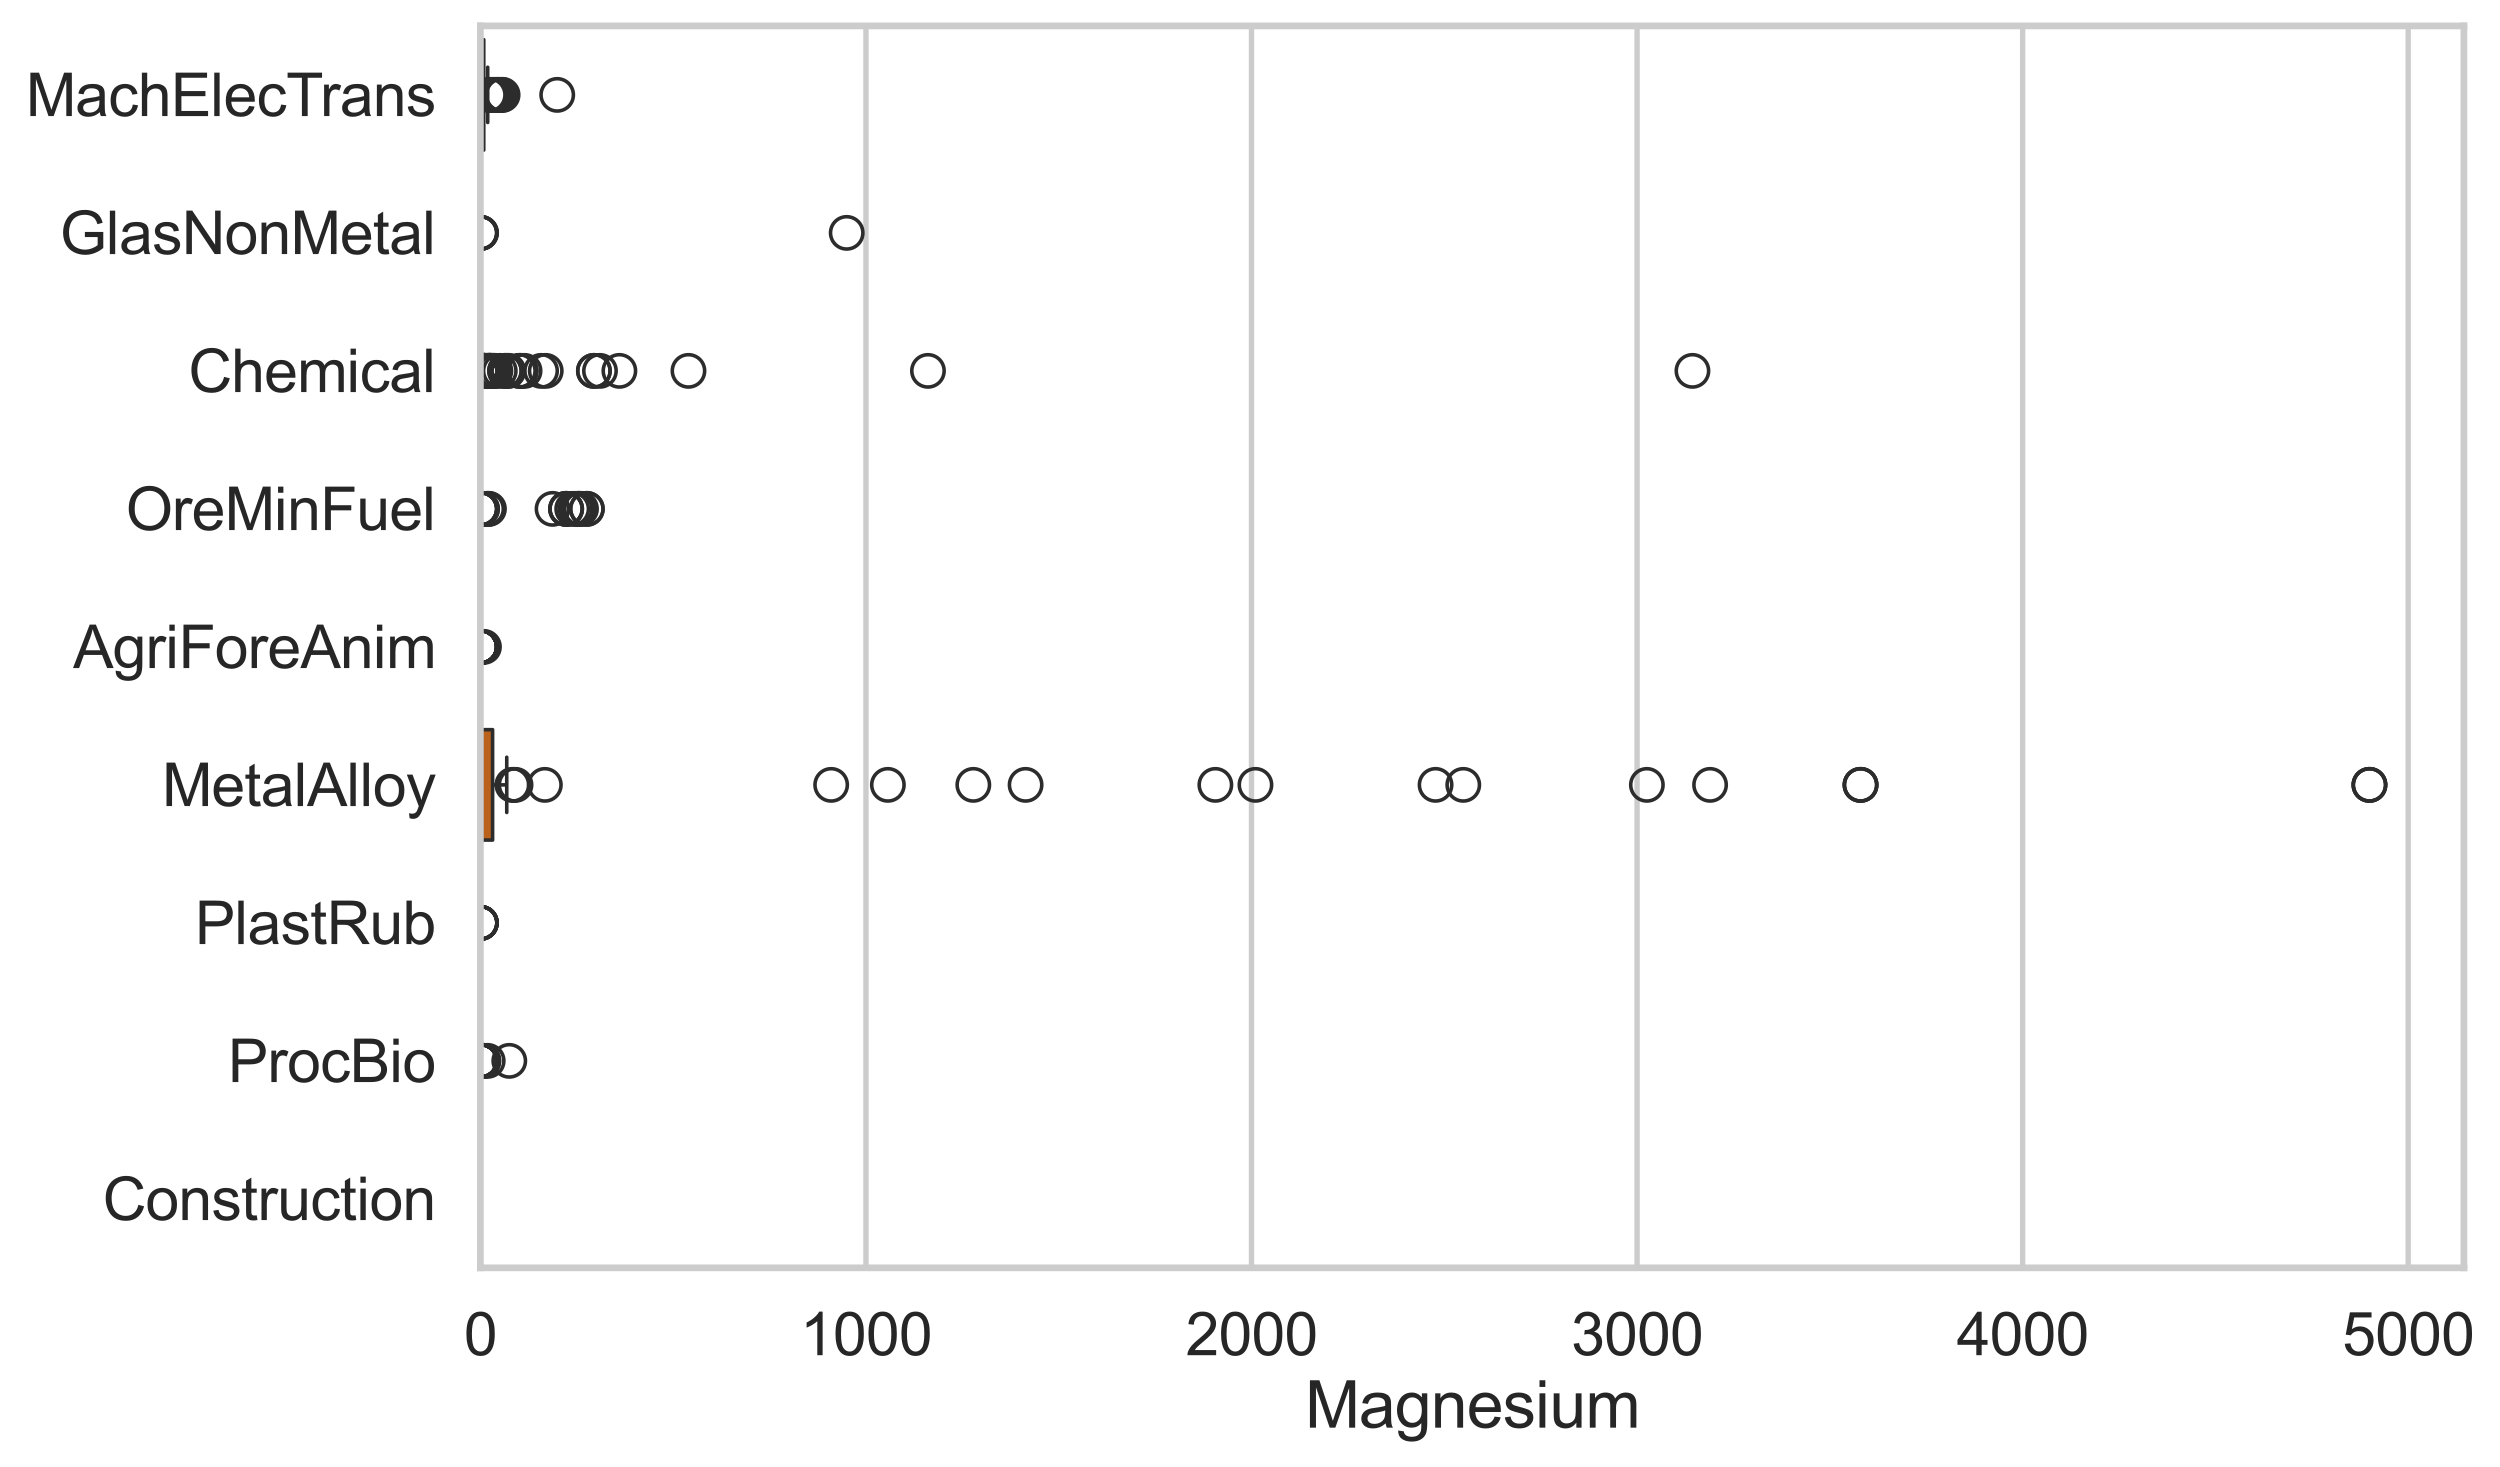 <?xml version="1.0" encoding="utf-8" standalone="no"?>
<!DOCTYPE svg PUBLIC "-//W3C//DTD SVG 1.1//EN"
  "http://www.w3.org/Graphics/SVG/1.1/DTD/svg11.dtd">
<svg xmlns:xlink="http://www.w3.org/1999/xlink" width="695.78pt" height="408.322pt" viewBox="0 0 695.78 408.322" xmlns="http://www.w3.org/2000/svg" version="1.1">
 <defs>
  <style type="text/css">*{stroke-linejoin: round; stroke-linecap: butt}</style>
 </defs>
 <g id="figure_1">
  <g id="patch_1">
   <path d="M 0 408.322 
L 695.78 408.322 
L 695.78 0 
L 0 0 
z
" style="fill: #ffffff"/>
  </g>
  <g id="axes_1">
   <g id="patch_2">
    <path d="M 133.697 352.86 
L 685.74 352.86 
L 685.74 7.2 
L 133.697 7.2 
z
" style="fill: #ffffff"/>
   </g>
   <g id="matplotlib.axis_1">
    <g id="xtick_1">
     <g id="line2d_1">
      <path d="M 133.697 352.86 
L 133.697 7.2 
" clip-path="url(#p0db31a300a)" style="fill: none; stroke: #cccccc; stroke-width: 1.5; stroke-linecap: round"/>
     </g>
     <g id="text_1">
      <!-- 0 -->
      <g style="fill: #262626" transform="translate(129.109 377.17) scale(0.165 -0.165)">
       <defs>
        <path id="ArialMT-30" d="M 266 2259 
Q 266 3072 433 3567 
Q 600 4063 929 4331 
Q 1259 4600 1759 4600 
Q 2128 4600 2406 4451 
Q 2684 4303 2865 4023 
Q 3047 3744 3150 3342 
Q 3253 2941 3253 2259 
Q 3253 1453 3087 958 
Q 2922 463 2592 192 
Q 2263 -78 1759 -78 
Q 1097 -78 719 397 
Q 266 969 266 2259 
z
M 844 2259 
Q 844 1131 1108 757 
Q 1372 384 1759 384 
Q 2147 384 2411 759 
Q 2675 1134 2675 2259 
Q 2675 3391 2411 3762 
Q 2147 4134 1753 4134 
Q 1366 4134 1134 3806 
Q 844 3388 844 2259 
z
" transform="scale(0.016)"/>
       </defs>
       <use xlink:href="#ArialMT-30"/>
      </g>
     </g>
    </g>
    <g id="xtick_2">
     <g id="line2d_2">
      <path d="M 241.003 352.86 
L 241.003 7.2 
" clip-path="url(#p0db31a300a)" style="fill: none; stroke: #cccccc; stroke-width: 1.5; stroke-linecap: round"/>
     </g>
     <g id="text_2">
      <!-- 1000 -->
      <g style="fill: #262626" transform="translate(222.652 377.17) scale(0.165 -0.165)">
       <defs>
        <path id="ArialMT-31" d="M 2384 0 
L 1822 0 
L 1822 3584 
Q 1619 3391 1289 3197 
Q 959 3003 697 2906 
L 697 3450 
Q 1169 3672 1522 3987 
Q 1875 4303 2022 4600 
L 2384 4600 
L 2384 0 
z
" transform="scale(0.016)"/>
       </defs>
       <use xlink:href="#ArialMT-31"/>
       <use xlink:href="#ArialMT-30" transform="translate(55.615 0)"/>
       <use xlink:href="#ArialMT-30" transform="translate(111.23 0)"/>
       <use xlink:href="#ArialMT-30" transform="translate(166.846 0)"/>
      </g>
     </g>
    </g>
    <g id="xtick_3">
     <g id="line2d_3">
      <path d="M 348.31 352.86 
L 348.31 7.2 
" clip-path="url(#p0db31a300a)" style="fill: none; stroke: #cccccc; stroke-width: 1.5; stroke-linecap: round"/>
     </g>
     <g id="text_3">
      <!-- 2000 -->
      <g style="fill: #262626" transform="translate(329.959 377.17) scale(0.165 -0.165)">
       <defs>
        <path id="ArialMT-32" d="M 3222 541 
L 3222 0 
L 194 0 
Q 188 203 259 391 
Q 375 700 629 1000 
Q 884 1300 1366 1694 
Q 2113 2306 2375 2664 
Q 2638 3022 2638 3341 
Q 2638 3675 2398 3904 
Q 2159 4134 1775 4134 
Q 1369 4134 1125 3890 
Q 881 3647 878 3216 
L 300 3275 
Q 359 3922 746 4261 
Q 1134 4600 1788 4600 
Q 2447 4600 2831 4234 
Q 3216 3869 3216 3328 
Q 3216 3053 3103 2787 
Q 2991 2522 2730 2228 
Q 2469 1934 1863 1422 
Q 1356 997 1212 845 
Q 1069 694 975 541 
L 3222 541 
z
" transform="scale(0.016)"/>
       </defs>
       <use xlink:href="#ArialMT-32"/>
       <use xlink:href="#ArialMT-30" transform="translate(55.615 0)"/>
       <use xlink:href="#ArialMT-30" transform="translate(111.23 0)"/>
       <use xlink:href="#ArialMT-30" transform="translate(166.846 0)"/>
      </g>
     </g>
    </g>
    <g id="xtick_4">
     <g id="line2d_4">
      <path d="M 455.616 352.86 
L 455.616 7.2 
" clip-path="url(#p0db31a300a)" style="fill: none; stroke: #cccccc; stroke-width: 1.5; stroke-linecap: round"/>
     </g>
     <g id="text_4">
      <!-- 3000 -->
      <g style="fill: #262626" transform="translate(437.265 377.17) scale(0.165 -0.165)">
       <defs>
        <path id="ArialMT-33" d="M 269 1209 
L 831 1284 
Q 928 806 1161 595 
Q 1394 384 1728 384 
Q 2125 384 2398 659 
Q 2672 934 2672 1341 
Q 2672 1728 2419 1979 
Q 2166 2231 1775 2231 
Q 1616 2231 1378 2169 
L 1441 2663 
Q 1497 2656 1531 2656 
Q 1891 2656 2178 2843 
Q 2466 3031 2466 3422 
Q 2466 3731 2256 3934 
Q 2047 4138 1716 4138 
Q 1388 4138 1169 3931 
Q 950 3725 888 3313 
L 325 3413 
Q 428 3978 793 4289 
Q 1159 4600 1703 4600 
Q 2078 4600 2393 4439 
Q 2709 4278 2876 4000 
Q 3044 3722 3044 3409 
Q 3044 3113 2884 2869 
Q 2725 2625 2413 2481 
Q 2819 2388 3044 2092 
Q 3269 1797 3269 1353 
Q 3269 753 2831 336 
Q 2394 -81 1725 -81 
Q 1122 -81 723 278 
Q 325 638 269 1209 
z
" transform="scale(0.016)"/>
       </defs>
       <use xlink:href="#ArialMT-33"/>
       <use xlink:href="#ArialMT-30" transform="translate(55.615 0)"/>
       <use xlink:href="#ArialMT-30" transform="translate(111.23 0)"/>
       <use xlink:href="#ArialMT-30" transform="translate(166.846 0)"/>
      </g>
     </g>
    </g>
    <g id="xtick_5">
     <g id="line2d_5">
      <path d="M 562.923 352.86 
L 562.923 7.2 
" clip-path="url(#p0db31a300a)" style="fill: none; stroke: #cccccc; stroke-width: 1.5; stroke-linecap: round"/>
     </g>
     <g id="text_5">
      <!-- 4000 -->
      <g style="fill: #262626" transform="translate(544.572 377.17) scale(0.165 -0.165)">
       <defs>
        <path id="ArialMT-34" d="M 2069 0 
L 2069 1097 
L 81 1097 
L 81 1613 
L 2172 4581 
L 2631 4581 
L 2631 1613 
L 3250 1613 
L 3250 1097 
L 2631 1097 
L 2631 0 
L 2069 0 
z
M 2069 1613 
L 2069 3678 
L 634 1613 
L 2069 1613 
z
" transform="scale(0.016)"/>
       </defs>
       <use xlink:href="#ArialMT-34"/>
       <use xlink:href="#ArialMT-30" transform="translate(55.615 0)"/>
       <use xlink:href="#ArialMT-30" transform="translate(111.23 0)"/>
       <use xlink:href="#ArialMT-30" transform="translate(166.846 0)"/>
      </g>
     </g>
    </g>
    <g id="xtick_6">
     <g id="line2d_6">
      <path d="M 670.229 352.86 
L 670.229 7.2 
" clip-path="url(#p0db31a300a)" style="fill: none; stroke: #cccccc; stroke-width: 1.5; stroke-linecap: round"/>
     </g>
     <g id="text_6">
      <!-- 5000 -->
      <g style="fill: #262626" transform="translate(651.878 377.17) scale(0.165 -0.165)">
       <defs>
        <path id="ArialMT-35" d="M 266 1200 
L 856 1250 
Q 922 819 1161 601 
Q 1400 384 1738 384 
Q 2144 384 2425 690 
Q 2706 997 2706 1503 
Q 2706 1984 2436 2262 
Q 2166 2541 1728 2541 
Q 1456 2541 1237 2417 
Q 1019 2294 894 2097 
L 366 2166 
L 809 4519 
L 3088 4519 
L 3088 3981 
L 1259 3981 
L 1013 2750 
Q 1425 3038 1878 3038 
Q 2478 3038 2890 2622 
Q 3303 2206 3303 1553 
Q 3303 931 2941 478 
Q 2500 -78 1738 -78 
Q 1113 -78 717 272 
Q 322 622 266 1200 
z
" transform="scale(0.016)"/>
       </defs>
       <use xlink:href="#ArialMT-35"/>
       <use xlink:href="#ArialMT-30" transform="translate(55.615 0)"/>
       <use xlink:href="#ArialMT-30" transform="translate(111.23 0)"/>
       <use xlink:href="#ArialMT-30" transform="translate(166.846 0)"/>
      </g>
     </g>
    </g>
    <g id="text_7">
     <!-- Magnesium -->
     <g style="fill: #262626" transform="translate(363.201 397.334) scale(0.18 -0.18)">
      <defs>
       <path id="ArialMT-4d" d="M 475 0 
L 475 4581 
L 1388 4581 
L 2472 1338 
Q 2622 884 2691 659 
Q 2769 909 2934 1394 
L 4031 4581 
L 4847 4581 
L 4847 0 
L 4263 0 
L 4263 3834 
L 2931 0 
L 2384 0 
L 1059 3900 
L 1059 0 
L 475 0 
z
" transform="scale(0.016)"/>
       <path id="ArialMT-61" d="M 2588 409 
Q 2275 144 1986 34 
Q 1697 -75 1366 -75 
Q 819 -75 525 192 
Q 231 459 231 875 
Q 231 1119 342 1320 
Q 453 1522 633 1644 
Q 813 1766 1038 1828 
Q 1203 1872 1538 1913 
Q 2219 1994 2541 2106 
Q 2544 2222 2544 2253 
Q 2544 2597 2384 2738 
Q 2169 2928 1744 2928 
Q 1347 2928 1158 2789 
Q 969 2650 878 2297 
L 328 2372 
Q 403 2725 575 2942 
Q 747 3159 1072 3276 
Q 1397 3394 1825 3394 
Q 2250 3394 2515 3294 
Q 2781 3194 2906 3042 
Q 3031 2891 3081 2659 
Q 3109 2516 3109 2141 
L 3109 1391 
Q 3109 606 3145 398 
Q 3181 191 3288 0 
L 2700 0 
Q 2613 175 2588 409 
z
M 2541 1666 
Q 2234 1541 1622 1453 
Q 1275 1403 1131 1340 
Q 988 1278 909 1158 
Q 831 1038 831 891 
Q 831 666 1001 516 
Q 1172 366 1500 366 
Q 1825 366 2078 508 
Q 2331 650 2450 897 
Q 2541 1088 2541 1459 
L 2541 1666 
z
" transform="scale(0.016)"/>
       <path id="ArialMT-67" d="M 319 -275 
L 866 -356 
Q 900 -609 1056 -725 
Q 1266 -881 1628 -881 
Q 2019 -881 2231 -725 
Q 2444 -569 2519 -288 
Q 2563 -116 2559 434 
Q 2191 0 1641 0 
Q 956 0 581 494 
Q 206 988 206 1678 
Q 206 2153 378 2554 
Q 550 2956 876 3175 
Q 1203 3394 1644 3394 
Q 2231 3394 2613 2919 
L 2613 3319 
L 3131 3319 
L 3131 450 
Q 3131 -325 2973 -648 
Q 2816 -972 2473 -1159 
Q 2131 -1347 1631 -1347 
Q 1038 -1347 672 -1080 
Q 306 -813 319 -275 
z
M 784 1719 
Q 784 1066 1043 766 
Q 1303 466 1694 466 
Q 2081 466 2343 764 
Q 2606 1063 2606 1700 
Q 2606 2309 2336 2618 
Q 2066 2928 1684 2928 
Q 1309 2928 1046 2623 
Q 784 2319 784 1719 
z
" transform="scale(0.016)"/>
       <path id="ArialMT-6e" d="M 422 0 
L 422 3319 
L 928 3319 
L 928 2847 
Q 1294 3394 1984 3394 
Q 2284 3394 2536 3286 
Q 2788 3178 2913 3003 
Q 3038 2828 3088 2588 
Q 3119 2431 3119 2041 
L 3119 0 
L 2556 0 
L 2556 2019 
Q 2556 2363 2490 2533 
Q 2425 2703 2258 2804 
Q 2091 2906 1866 2906 
Q 1506 2906 1245 2678 
Q 984 2450 984 1813 
L 984 0 
L 422 0 
z
" transform="scale(0.016)"/>
       <path id="ArialMT-65" d="M 2694 1069 
L 3275 997 
Q 3138 488 2766 206 
Q 2394 -75 1816 -75 
Q 1088 -75 661 373 
Q 234 822 234 1631 
Q 234 2469 665 2931 
Q 1097 3394 1784 3394 
Q 2450 3394 2872 2941 
Q 3294 2488 3294 1666 
Q 3294 1616 3291 1516 
L 816 1516 
Q 847 969 1125 678 
Q 1403 388 1819 388 
Q 2128 388 2347 550 
Q 2566 713 2694 1069 
z
M 847 1978 
L 2700 1978 
Q 2663 2397 2488 2606 
Q 2219 2931 1791 2931 
Q 1403 2931 1139 2672 
Q 875 2413 847 1978 
z
" transform="scale(0.016)"/>
       <path id="ArialMT-73" d="M 197 991 
L 753 1078 
Q 800 744 1014 566 
Q 1228 388 1613 388 
Q 2000 388 2187 545 
Q 2375 703 2375 916 
Q 2375 1106 2209 1216 
Q 2094 1291 1634 1406 
Q 1016 1563 777 1677 
Q 538 1791 414 1992 
Q 291 2194 291 2438 
Q 291 2659 392 2848 
Q 494 3038 669 3163 
Q 800 3259 1026 3326 
Q 1253 3394 1513 3394 
Q 1903 3394 2198 3281 
Q 2494 3169 2634 2976 
Q 2775 2784 2828 2463 
L 2278 2388 
Q 2241 2644 2061 2787 
Q 1881 2931 1553 2931 
Q 1166 2931 1000 2803 
Q 834 2675 834 2503 
Q 834 2394 903 2306 
Q 972 2216 1119 2156 
Q 1203 2125 1616 2013 
Q 2213 1853 2448 1751 
Q 2684 1650 2818 1456 
Q 2953 1263 2953 975 
Q 2953 694 2789 445 
Q 2625 197 2315 61 
Q 2006 -75 1616 -75 
Q 969 -75 630 194 
Q 291 463 197 991 
z
" transform="scale(0.016)"/>
       <path id="ArialMT-69" d="M 425 3934 
L 425 4581 
L 988 4581 
L 988 3934 
L 425 3934 
z
M 425 0 
L 425 3319 
L 988 3319 
L 988 0 
L 425 0 
z
" transform="scale(0.016)"/>
       <path id="ArialMT-75" d="M 2597 0 
L 2597 488 
Q 2209 -75 1544 -75 
Q 1250 -75 995 37 
Q 741 150 617 320 
Q 494 491 444 738 
Q 409 903 409 1263 
L 409 3319 
L 972 3319 
L 972 1478 
Q 972 1038 1006 884 
Q 1059 663 1231 536 
Q 1403 409 1656 409 
Q 1909 409 2131 539 
Q 2353 669 2445 892 
Q 2538 1116 2538 1541 
L 2538 3319 
L 3100 3319 
L 3100 0 
L 2597 0 
z
" transform="scale(0.016)"/>
       <path id="ArialMT-6d" d="M 422 0 
L 422 3319 
L 925 3319 
L 925 2853 
Q 1081 3097 1340 3245 
Q 1600 3394 1931 3394 
Q 2300 3394 2536 3241 
Q 2772 3088 2869 2813 
Q 3263 3394 3894 3394 
Q 4388 3394 4653 3120 
Q 4919 2847 4919 2278 
L 4919 0 
L 4359 0 
L 4359 2091 
Q 4359 2428 4304 2576 
Q 4250 2725 4106 2815 
Q 3963 2906 3769 2906 
Q 3419 2906 3187 2673 
Q 2956 2441 2956 1928 
L 2956 0 
L 2394 0 
L 2394 2156 
Q 2394 2531 2256 2718 
Q 2119 2906 1806 2906 
Q 1569 2906 1367 2781 
Q 1166 2656 1075 2415 
Q 984 2175 984 1722 
L 984 0 
L 422 0 
z
" transform="scale(0.016)"/>
      </defs>
      <use xlink:href="#ArialMT-4d"/>
      <use xlink:href="#ArialMT-61" transform="translate(83.301 0)"/>
      <use xlink:href="#ArialMT-67" transform="translate(138.916 0)"/>
      <use xlink:href="#ArialMT-6e" transform="translate(194.531 0)"/>
      <use xlink:href="#ArialMT-65" transform="translate(250.146 0)"/>
      <use xlink:href="#ArialMT-73" transform="translate(305.762 0)"/>
      <use xlink:href="#ArialMT-69" transform="translate(355.762 0)"/>
      <use xlink:href="#ArialMT-75" transform="translate(377.979 0)"/>
      <use xlink:href="#ArialMT-6d" transform="translate(433.594 0)"/>
     </g>
    </g>
   </g>
   <g id="matplotlib.axis_2">
    <g id="ytick_1">
     <g id="text_8">
      <!-- MachElecTrans -->
      <g style="fill: #262626" transform="translate(7.2 32.309) scale(0.165 -0.165)">
       <defs>
        <path id="ArialMT-63" d="M 2588 1216 
L 3141 1144 
Q 3050 572 2676 248 
Q 2303 -75 1759 -75 
Q 1078 -75 664 370 
Q 250 816 250 1647 
Q 250 2184 428 2587 
Q 606 2991 970 3192 
Q 1334 3394 1763 3394 
Q 2303 3394 2647 3120 
Q 2991 2847 3088 2344 
L 2541 2259 
Q 2463 2594 2264 2762 
Q 2066 2931 1784 2931 
Q 1359 2931 1093 2626 
Q 828 2322 828 1663 
Q 828 994 1084 691 
Q 1341 388 1753 388 
Q 2084 388 2306 591 
Q 2528 794 2588 1216 
z
" transform="scale(0.016)"/>
        <path id="ArialMT-68" d="M 422 0 
L 422 4581 
L 984 4581 
L 984 2938 
Q 1378 3394 1978 3394 
Q 2347 3394 2619 3248 
Q 2891 3103 3008 2847 
Q 3125 2591 3125 2103 
L 3125 0 
L 2563 0 
L 2563 2103 
Q 2563 2525 2380 2717 
Q 2197 2909 1863 2909 
Q 1613 2909 1392 2779 
Q 1172 2650 1078 2428 
Q 984 2206 984 1816 
L 984 0 
L 422 0 
z
" transform="scale(0.016)"/>
        <path id="ArialMT-45" d="M 506 0 
L 506 4581 
L 3819 4581 
L 3819 4041 
L 1113 4041 
L 1113 2638 
L 3647 2638 
L 3647 2100 
L 1113 2100 
L 1113 541 
L 3925 541 
L 3925 0 
L 506 0 
z
" transform="scale(0.016)"/>
        <path id="ArialMT-6c" d="M 409 0 
L 409 4581 
L 972 4581 
L 972 0 
L 409 0 
z
" transform="scale(0.016)"/>
        <path id="ArialMT-54" d="M 1659 0 
L 1659 4041 
L 150 4041 
L 150 4581 
L 3781 4581 
L 3781 4041 
L 2266 4041 
L 2266 0 
L 1659 0 
z
" transform="scale(0.016)"/>
        <path id="ArialMT-72" d="M 416 0 
L 416 3319 
L 922 3319 
L 922 2816 
Q 1116 3169 1280 3281 
Q 1444 3394 1641 3394 
Q 1925 3394 2219 3213 
L 2025 2691 
Q 1819 2813 1613 2813 
Q 1428 2813 1281 2702 
Q 1134 2591 1072 2394 
Q 978 2094 978 1738 
L 978 0 
L 416 0 
z
" transform="scale(0.016)"/>
       </defs>
       <use xlink:href="#ArialMT-4d"/>
       <use xlink:href="#ArialMT-61" transform="translate(83.301 0)"/>
       <use xlink:href="#ArialMT-63" transform="translate(138.916 0)"/>
       <use xlink:href="#ArialMT-68" transform="translate(188.916 0)"/>
       <use xlink:href="#ArialMT-45" transform="translate(244.531 0)"/>
       <use xlink:href="#ArialMT-6c" transform="translate(311.23 0)"/>
       <use xlink:href="#ArialMT-65" transform="translate(333.447 0)"/>
       <use xlink:href="#ArialMT-63" transform="translate(389.062 0)"/>
       <use xlink:href="#ArialMT-54" transform="translate(439.062 0)"/>
       <use xlink:href="#ArialMT-72" transform="translate(496.396 0)"/>
       <use xlink:href="#ArialMT-61" transform="translate(529.697 0)"/>
       <use xlink:href="#ArialMT-6e" transform="translate(585.312 0)"/>
       <use xlink:href="#ArialMT-73" transform="translate(640.928 0)"/>
      </g>
     </g>
    </g>
    <g id="ytick_2">
     <g id="text_9">
      <!-- GlasNonMetal -->
      <g style="fill: #262626" transform="translate(16.659 70.715) scale(0.165 -0.165)">
       <defs>
        <path id="ArialMT-47" d="M 2638 1797 
L 2638 2334 
L 4578 2338 
L 4578 638 
Q 4131 281 3656 101 
Q 3181 -78 2681 -78 
Q 2006 -78 1454 211 
Q 903 500 622 1047 
Q 341 1594 341 2269 
Q 341 2938 620 3517 
Q 900 4097 1425 4378 
Q 1950 4659 2634 4659 
Q 3131 4659 3532 4498 
Q 3934 4338 4162 4050 
Q 4391 3763 4509 3300 
L 3963 3150 
Q 3859 3500 3706 3700 
Q 3553 3900 3268 4020 
Q 2984 4141 2638 4141 
Q 2222 4141 1919 4014 
Q 1616 3888 1430 3681 
Q 1244 3475 1141 3228 
Q 966 2803 966 2306 
Q 966 1694 1177 1281 
Q 1388 869 1791 669 
Q 2194 469 2647 469 
Q 3041 469 3416 620 
Q 3791 772 3984 944 
L 3984 1797 
L 2638 1797 
z
" transform="scale(0.016)"/>
        <path id="ArialMT-4e" d="M 488 0 
L 488 4581 
L 1109 4581 
L 3516 984 
L 3516 4581 
L 4097 4581 
L 4097 0 
L 3475 0 
L 1069 3600 
L 1069 0 
L 488 0 
z
" transform="scale(0.016)"/>
        <path id="ArialMT-6f" d="M 213 1659 
Q 213 2581 725 3025 
Q 1153 3394 1769 3394 
Q 2453 3394 2887 2945 
Q 3322 2497 3322 1706 
Q 3322 1066 3130 698 
Q 2938 331 2570 128 
Q 2203 -75 1769 -75 
Q 1072 -75 642 372 
Q 213 819 213 1659 
z
M 791 1659 
Q 791 1022 1069 705 
Q 1347 388 1769 388 
Q 2188 388 2466 706 
Q 2744 1025 2744 1678 
Q 2744 2294 2464 2611 
Q 2184 2928 1769 2928 
Q 1347 2928 1069 2612 
Q 791 2297 791 1659 
z
" transform="scale(0.016)"/>
        <path id="ArialMT-74" d="M 1650 503 
L 1731 6 
Q 1494 -44 1306 -44 
Q 1000 -44 831 53 
Q 663 150 594 308 
Q 525 466 525 972 
L 525 2881 
L 113 2881 
L 113 3319 
L 525 3319 
L 525 4141 
L 1084 4478 
L 1084 3319 
L 1650 3319 
L 1650 2881 
L 1084 2881 
L 1084 941 
Q 1084 700 1114 631 
Q 1144 563 1211 522 
Q 1278 481 1403 481 
Q 1497 481 1650 503 
z
" transform="scale(0.016)"/>
       </defs>
       <use xlink:href="#ArialMT-47"/>
       <use xlink:href="#ArialMT-6c" transform="translate(77.783 0)"/>
       <use xlink:href="#ArialMT-61" transform="translate(100 0)"/>
       <use xlink:href="#ArialMT-73" transform="translate(155.615 0)"/>
       <use xlink:href="#ArialMT-4e" transform="translate(205.615 0)"/>
       <use xlink:href="#ArialMT-6f" transform="translate(277.832 0)"/>
       <use xlink:href="#ArialMT-6e" transform="translate(333.447 0)"/>
       <use xlink:href="#ArialMT-4d" transform="translate(389.062 0)"/>
       <use xlink:href="#ArialMT-65" transform="translate(472.363 0)"/>
       <use xlink:href="#ArialMT-74" transform="translate(527.979 0)"/>
       <use xlink:href="#ArialMT-61" transform="translate(555.762 0)"/>
       <use xlink:href="#ArialMT-6c" transform="translate(611.377 0)"/>
      </g>
     </g>
    </g>
    <g id="ytick_3">
     <g id="text_10">
      <!-- Chemical -->
      <g style="fill: #262626" transform="translate(52.428 109.122) scale(0.165 -0.165)">
       <defs>
        <path id="ArialMT-43" d="M 3763 1606 
L 4369 1453 
Q 4178 706 3683 314 
Q 3188 -78 2472 -78 
Q 1731 -78 1267 223 
Q 803 525 561 1097 
Q 319 1669 319 2325 
Q 319 3041 592 3573 
Q 866 4106 1370 4382 
Q 1875 4659 2481 4659 
Q 3169 4659 3637 4309 
Q 4106 3959 4291 3325 
L 3694 3184 
Q 3534 3684 3231 3912 
Q 2928 4141 2469 4141 
Q 1941 4141 1586 3887 
Q 1231 3634 1087 3207 
Q 944 2781 944 2328 
Q 944 1744 1114 1308 
Q 1284 872 1643 656 
Q 2003 441 2422 441 
Q 2931 441 3284 734 
Q 3638 1028 3763 1606 
z
" transform="scale(0.016)"/>
       </defs>
       <use xlink:href="#ArialMT-43"/>
       <use xlink:href="#ArialMT-68" transform="translate(72.217 0)"/>
       <use xlink:href="#ArialMT-65" transform="translate(127.832 0)"/>
       <use xlink:href="#ArialMT-6d" transform="translate(183.447 0)"/>
       <use xlink:href="#ArialMT-69" transform="translate(266.748 0)"/>
       <use xlink:href="#ArialMT-63" transform="translate(288.965 0)"/>
       <use xlink:href="#ArialMT-61" transform="translate(338.965 0)"/>
       <use xlink:href="#ArialMT-6c" transform="translate(394.58 0)"/>
      </g>
     </g>
    </g>
    <g id="ytick_4">
     <g id="text_11">
      <!-- OreMinFuel -->
      <g style="fill: #262626" transform="translate(35.013 147.529) scale(0.165 -0.165)">
       <defs>
        <path id="ArialMT-4f" d="M 309 2231 
Q 309 3372 921 4017 
Q 1534 4663 2503 4663 
Q 3138 4663 3647 4359 
Q 4156 4056 4423 3514 
Q 4691 2972 4691 2284 
Q 4691 1588 4409 1038 
Q 4128 488 3612 205 
Q 3097 -78 2500 -78 
Q 1853 -78 1343 234 
Q 834 547 571 1087 
Q 309 1628 309 2231 
z
M 934 2222 
Q 934 1394 1379 917 
Q 1825 441 2497 441 
Q 3181 441 3623 922 
Q 4066 1403 4066 2288 
Q 4066 2847 3877 3264 
Q 3688 3681 3323 3911 
Q 2959 4141 2506 4141 
Q 1863 4141 1398 3698 
Q 934 3256 934 2222 
z
" transform="scale(0.016)"/>
        <path id="ArialMT-46" d="M 525 0 
L 525 4581 
L 3616 4581 
L 3616 4041 
L 1131 4041 
L 1131 2622 
L 3281 2622 
L 3281 2081 
L 1131 2081 
L 1131 0 
L 525 0 
z
" transform="scale(0.016)"/>
       </defs>
       <use xlink:href="#ArialMT-4f"/>
       <use xlink:href="#ArialMT-72" transform="translate(77.783 0)"/>
       <use xlink:href="#ArialMT-65" transform="translate(111.084 0)"/>
       <use xlink:href="#ArialMT-4d" transform="translate(166.699 0)"/>
       <use xlink:href="#ArialMT-69" transform="translate(250 0)"/>
       <use xlink:href="#ArialMT-6e" transform="translate(272.217 0)"/>
       <use xlink:href="#ArialMT-46" transform="translate(327.832 0)"/>
       <use xlink:href="#ArialMT-75" transform="translate(388.916 0)"/>
       <use xlink:href="#ArialMT-65" transform="translate(444.531 0)"/>
       <use xlink:href="#ArialMT-6c" transform="translate(500.146 0)"/>
      </g>
     </g>
    </g>
    <g id="ytick_5">
     <g id="text_12">
      <!-- AgriForeAnim -->
      <g style="fill: #262626" transform="translate(20.341 185.935) scale(0.165 -0.165)">
       <defs>
        <path id="ArialMT-41" d="M -9 0 
L 1750 4581 
L 2403 4581 
L 4278 0 
L 3588 0 
L 3053 1388 
L 1138 1388 
L 634 0 
L -9 0 
z
M 1313 1881 
L 2866 1881 
L 2388 3150 
Q 2169 3728 2063 4100 
Q 1975 3659 1816 3225 
L 1313 1881 
z
" transform="scale(0.016)"/>
       </defs>
       <use xlink:href="#ArialMT-41"/>
       <use xlink:href="#ArialMT-67" transform="translate(66.699 0)"/>
       <use xlink:href="#ArialMT-72" transform="translate(122.314 0)"/>
       <use xlink:href="#ArialMT-69" transform="translate(155.615 0)"/>
       <use xlink:href="#ArialMT-46" transform="translate(177.832 0)"/>
       <use xlink:href="#ArialMT-6f" transform="translate(238.916 0)"/>
       <use xlink:href="#ArialMT-72" transform="translate(294.531 0)"/>
       <use xlink:href="#ArialMT-65" transform="translate(327.832 0)"/>
       <use xlink:href="#ArialMT-41" transform="translate(383.447 0)"/>
       <use xlink:href="#ArialMT-6e" transform="translate(450.146 0)"/>
       <use xlink:href="#ArialMT-69" transform="translate(505.762 0)"/>
       <use xlink:href="#ArialMT-6d" transform="translate(527.979 0)"/>
      </g>
     </g>
    </g>
    <g id="ytick_6">
     <g id="text_13">
      <!-- MetalAlloy -->
      <g style="fill: #262626" transform="translate(45.088 224.342) scale(0.165 -0.165)">
       <defs>
        <path id="ArialMT-79" d="M 397 -1278 
L 334 -750 
Q 519 -800 656 -800 
Q 844 -800 956 -737 
Q 1069 -675 1141 -563 
Q 1194 -478 1313 -144 
Q 1328 -97 1363 -6 
L 103 3319 
L 709 3319 
L 1400 1397 
Q 1534 1031 1641 628 
Q 1738 1016 1872 1384 
L 2581 3319 
L 3144 3319 
L 1881 -56 
Q 1678 -603 1566 -809 
Q 1416 -1088 1222 -1217 
Q 1028 -1347 759 -1347 
Q 597 -1347 397 -1278 
z
" transform="scale(0.016)"/>
       </defs>
       <use xlink:href="#ArialMT-4d"/>
       <use xlink:href="#ArialMT-65" transform="translate(83.301 0)"/>
       <use xlink:href="#ArialMT-74" transform="translate(138.916 0)"/>
       <use xlink:href="#ArialMT-61" transform="translate(166.699 0)"/>
       <use xlink:href="#ArialMT-6c" transform="translate(222.314 0)"/>
       <use xlink:href="#ArialMT-41" transform="translate(244.531 0)"/>
       <use xlink:href="#ArialMT-6c" transform="translate(311.23 0)"/>
       <use xlink:href="#ArialMT-6c" transform="translate(333.447 0)"/>
       <use xlink:href="#ArialMT-6f" transform="translate(355.664 0)"/>
       <use xlink:href="#ArialMT-79" transform="translate(411.279 0)"/>
      </g>
     </g>
    </g>
    <g id="ytick_7">
     <g id="text_14">
      <!-- PlastRub -->
      <g style="fill: #262626" transform="translate(54.248 262.749) scale(0.165 -0.165)">
       <defs>
        <path id="ArialMT-50" d="M 494 0 
L 494 4581 
L 2222 4581 
Q 2678 4581 2919 4538 
Q 3256 4481 3484 4323 
Q 3713 4166 3852 3881 
Q 3991 3597 3991 3256 
Q 3991 2672 3619 2267 
Q 3247 1863 2275 1863 
L 1100 1863 
L 1100 0 
L 494 0 
z
M 1100 2403 
L 2284 2403 
Q 2872 2403 3119 2622 
Q 3366 2841 3366 3238 
Q 3366 3525 3220 3729 
Q 3075 3934 2838 4000 
Q 2684 4041 2272 4041 
L 1100 4041 
L 1100 2403 
z
" transform="scale(0.016)"/>
        <path id="ArialMT-52" d="M 503 0 
L 503 4581 
L 2534 4581 
Q 3147 4581 3465 4457 
Q 3784 4334 3975 4021 
Q 4166 3709 4166 3331 
Q 4166 2844 3850 2509 
Q 3534 2175 2875 2084 
Q 3116 1969 3241 1856 
Q 3506 1613 3744 1247 
L 4541 0 
L 3778 0 
L 3172 953 
Q 2906 1366 2734 1584 
Q 2563 1803 2427 1890 
Q 2291 1978 2150 2013 
Q 2047 2034 1813 2034 
L 1109 2034 
L 1109 0 
L 503 0 
z
M 1109 2559 
L 2413 2559 
Q 2828 2559 3062 2645 
Q 3297 2731 3419 2920 
Q 3541 3109 3541 3331 
Q 3541 3656 3305 3865 
Q 3069 4075 2559 4075 
L 1109 4075 
L 1109 2559 
z
" transform="scale(0.016)"/>
        <path id="ArialMT-62" d="M 941 0 
L 419 0 
L 419 4581 
L 981 4581 
L 981 2947 
Q 1338 3394 1891 3394 
Q 2197 3394 2470 3270 
Q 2744 3147 2920 2923 
Q 3097 2700 3197 2384 
Q 3297 2069 3297 1709 
Q 3297 856 2875 390 
Q 2453 -75 1863 -75 
Q 1275 -75 941 416 
L 941 0 
z
M 934 1684 
Q 934 1088 1097 822 
Q 1363 388 1816 388 
Q 2184 388 2453 708 
Q 2722 1028 2722 1663 
Q 2722 2313 2464 2622 
Q 2206 2931 1841 2931 
Q 1472 2931 1203 2611 
Q 934 2291 934 1684 
z
" transform="scale(0.016)"/>
       </defs>
       <use xlink:href="#ArialMT-50"/>
       <use xlink:href="#ArialMT-6c" transform="translate(66.699 0)"/>
       <use xlink:href="#ArialMT-61" transform="translate(88.916 0)"/>
       <use xlink:href="#ArialMT-73" transform="translate(144.531 0)"/>
       <use xlink:href="#ArialMT-74" transform="translate(194.531 0)"/>
       <use xlink:href="#ArialMT-52" transform="translate(222.314 0)"/>
       <use xlink:href="#ArialMT-75" transform="translate(294.531 0)"/>
       <use xlink:href="#ArialMT-62" transform="translate(350.146 0)"/>
      </g>
     </g>
    </g>
    <g id="ytick_8">
     <g id="text_15">
      <!-- ProcBio -->
      <g style="fill: #262626" transform="translate(63.424 301.155) scale(0.165 -0.165)">
       <defs>
        <path id="ArialMT-42" d="M 469 0 
L 469 4581 
L 2188 4581 
Q 2713 4581 3030 4442 
Q 3347 4303 3526 4014 
Q 3706 3725 3706 3409 
Q 3706 3116 3547 2856 
Q 3388 2597 3066 2438 
Q 3481 2316 3704 2022 
Q 3928 1728 3928 1328 
Q 3928 1006 3792 729 
Q 3656 453 3456 303 
Q 3256 153 2954 76 
Q 2653 0 2216 0 
L 469 0 
z
M 1075 2656 
L 2066 2656 
Q 2469 2656 2644 2709 
Q 2875 2778 2992 2937 
Q 3109 3097 3109 3338 
Q 3109 3566 3000 3739 
Q 2891 3913 2687 3977 
Q 2484 4041 1991 4041 
L 1075 4041 
L 1075 2656 
z
M 1075 541 
L 2216 541 
Q 2509 541 2628 563 
Q 2838 600 2978 687 
Q 3119 775 3209 942 
Q 3300 1109 3300 1328 
Q 3300 1584 3169 1773 
Q 3038 1963 2805 2039 
Q 2572 2116 2134 2116 
L 1075 2116 
L 1075 541 
z
" transform="scale(0.016)"/>
       </defs>
       <use xlink:href="#ArialMT-50"/>
       <use xlink:href="#ArialMT-72" transform="translate(66.699 0)"/>
       <use xlink:href="#ArialMT-6f" transform="translate(100 0)"/>
       <use xlink:href="#ArialMT-63" transform="translate(155.615 0)"/>
       <use xlink:href="#ArialMT-42" transform="translate(205.615 0)"/>
       <use xlink:href="#ArialMT-69" transform="translate(272.314 0)"/>
       <use xlink:href="#ArialMT-6f" transform="translate(294.531 0)"/>
      </g>
     </g>
    </g>
    <g id="ytick_9">
     <g id="text_16">
      <!-- Construction -->
      <g style="fill: #262626" transform="translate(28.575 339.562) scale(0.165 -0.165)">
       <use xlink:href="#ArialMT-43"/>
       <use xlink:href="#ArialMT-6f" transform="translate(72.217 0)"/>
       <use xlink:href="#ArialMT-6e" transform="translate(127.832 0)"/>
       <use xlink:href="#ArialMT-73" transform="translate(183.447 0)"/>
       <use xlink:href="#ArialMT-74" transform="translate(233.447 0)"/>
       <use xlink:href="#ArialMT-72" transform="translate(261.23 0)"/>
       <use xlink:href="#ArialMT-75" transform="translate(294.531 0)"/>
       <use xlink:href="#ArialMT-63" transform="translate(350.146 0)"/>
       <use xlink:href="#ArialMT-74" transform="translate(400.146 0)"/>
       <use xlink:href="#ArialMT-69" transform="translate(427.93 0)"/>
       <use xlink:href="#ArialMT-6f" transform="translate(450.146 0)"/>
       <use xlink:href="#ArialMT-6e" transform="translate(505.762 0)"/>
      </g>
     </g>
    </g>
   </g>
   <g id="patch_3">
    <path d="M 133.862 11.041 
L 133.862 41.766 
L 134.639 41.766 
L 134.639 11.041 
L 133.862 11.041 
z
" clip-path="url(#p0db31a300a)" style="fill: #c9941d; stroke: #2c2c2c; stroke-linejoin: miter"/>
   </g>
   <g id="line2d_7">
    <path d="M 133.862 26.403 
L 133.7 26.403 
" clip-path="url(#p0db31a300a)" style="fill: none; stroke: #2c2c2c"/>
   </g>
   <g id="line2d_8">
    <path d="M 134.639 26.403 
L 135.733 26.403 
" clip-path="url(#p0db31a300a)" style="fill: none; stroke: #2c2c2c"/>
   </g>
   <g id="line2d_9">
    <path d="M 133.7 18.722 
L 133.7 34.085 
" clip-path="url(#p0db31a300a)" style="fill: none; stroke: #2c2c2c; stroke-linecap: round"/>
   </g>
   <g id="line2d_10">
    <path d="M 135.733 18.722 
L 135.733 34.085 
" clip-path="url(#p0db31a300a)" style="fill: none; stroke: #2c2c2c; stroke-linecap: round"/>
   </g>
   <g id="line2d_11">
    <defs>
     <path id="mfdefbb6452" d="M 0 4.5 
C 1.193 4.5 2.338 4.026 3.182 3.182 
C 4.026 2.338 4.5 1.193 4.5 0 
C 4.5 -1.193 4.026 -2.338 3.182 -3.182 
C 2.338 -4.026 1.193 -4.5 0 -4.5 
C -1.193 -4.5 -2.338 -4.026 -3.182 -3.182 
C -4.026 -2.338 -4.5 -1.193 -4.5 0 
C -4.5 1.193 -4.026 2.338 -3.182 3.182 
C -2.338 4.026 -1.193 4.5 0 4.5 
z
" style="stroke: #2c2c2c"/>
    </defs>
    <g clip-path="url(#p0db31a300a)">
     <use xlink:href="#mfdefbb6452" x="136.029" y="26.403" style="fill-opacity: 0; stroke: #2c2c2c"/>
     <use xlink:href="#mfdefbb6452" x="137.066" y="26.403" style="fill-opacity: 0; stroke: #2c2c2c"/>
     <use xlink:href="#mfdefbb6452" x="139.876" y="26.403" style="fill-opacity: 0; stroke: #2c2c2c"/>
     <use xlink:href="#mfdefbb6452" x="137.693" y="26.403" style="fill-opacity: 0; stroke: #2c2c2c"/>
     <use xlink:href="#mfdefbb6452" x="139.664" y="26.403" style="fill-opacity: 0; stroke: #2c2c2c"/>
     <use xlink:href="#mfdefbb6452" x="155.082" y="26.403" style="fill-opacity: 0; stroke: #2c2c2c"/>
     <use xlink:href="#mfdefbb6452" x="136.498" y="26.403" style="fill-opacity: 0; stroke: #2c2c2c"/>
     <use xlink:href="#mfdefbb6452" x="138.369" y="26.403" style="fill-opacity: 0; stroke: #2c2c2c"/>
     <use xlink:href="#mfdefbb6452" x="138.565" y="26.403" style="fill-opacity: 0; stroke: #2c2c2c"/>
     <use xlink:href="#mfdefbb6452" x="139.057" y="26.403" style="fill-opacity: 0; stroke: #2c2c2c"/>
    </g>
   </g>
   <g id="patch_4">
    <path d="M 133.701 49.447 
L 133.701 80.173 
L 133.711 80.173 
L 133.711 49.447 
L 133.701 49.447 
z
" clip-path="url(#p0db31a300a)" style="fill: #68afd7; stroke: #2c2c2c; stroke-linejoin: miter"/>
   </g>
   <g id="line2d_12">
    <path d="M 133.701 64.81 
L 133.696 64.81 
" clip-path="url(#p0db31a300a)" style="fill: none; stroke: #2c2c2c"/>
   </g>
   <g id="line2d_13">
    <path d="M 133.711 64.81 
L 133.725 64.81 
" clip-path="url(#p0db31a300a)" style="fill: none; stroke: #2c2c2c"/>
   </g>
   <g id="line2d_14">
    <path d="M 133.696 57.129 
L 133.696 72.491 
" clip-path="url(#p0db31a300a)" style="fill: none; stroke: #2c2c2c; stroke-linecap: round"/>
   </g>
   <g id="line2d_15">
    <path d="M 133.725 57.129 
L 133.725 72.491 
" clip-path="url(#p0db31a300a)" style="fill: none; stroke: #2c2c2c; stroke-linecap: round"/>
   </g>
   <g id="line2d_16">
    <g clip-path="url(#p0db31a300a)">
     <use xlink:href="#mfdefbb6452" x="133.814" y="64.81" style="fill-opacity: 0; stroke: #2c2c2c"/>
     <use xlink:href="#mfdefbb6452" x="133.729" y="64.81" style="fill-opacity: 0; stroke: #2c2c2c"/>
     <use xlink:href="#mfdefbb6452" x="235.647" y="64.81" style="fill-opacity: 0; stroke: #2c2c2c"/>
     <use xlink:href="#mfdefbb6452" x="133.777" y="64.81" style="fill-opacity: 0; stroke: #2c2c2c"/>
     <use xlink:href="#mfdefbb6452" x="133.729" y="64.81" style="fill-opacity: 0; stroke: #2c2c2c"/>
     <use xlink:href="#mfdefbb6452" x="133.884" y="64.81" style="fill-opacity: 0; stroke: #2c2c2c"/>
    </g>
   </g>
   <g id="patch_5">
    <path d="M 133.709 87.854 
L 133.709 118.579 
L 133.749 118.579 
L 133.749 87.854 
L 133.709 87.854 
z
" clip-path="url(#p0db31a300a)" style="fill: #148a6a; stroke: #2c2c2c; stroke-linejoin: miter"/>
   </g>
   <g id="line2d_17">
    <path d="M 133.709 103.217 
L 133.697 103.217 
" clip-path="url(#p0db31a300a)" style="fill: none; stroke: #2c2c2c"/>
   </g>
   <g id="line2d_18">
    <path d="M 133.749 103.217 
L 133.81 103.217 
" clip-path="url(#p0db31a300a)" style="fill: none; stroke: #2c2c2c"/>
   </g>
   <g id="line2d_19">
    <path d="M 133.697 95.535 
L 133.697 110.898 
" clip-path="url(#p0db31a300a)" style="fill: none; stroke: #2c2c2c; stroke-linecap: round"/>
   </g>
   <g id="line2d_20">
    <path d="M 133.81 95.535 
L 133.81 110.898 
" clip-path="url(#p0db31a300a)" style="fill: none; stroke: #2c2c2c; stroke-linecap: round"/>
   </g>
   <g id="line2d_21">
    <g clip-path="url(#p0db31a300a)">
     <use xlink:href="#mfdefbb6452" x="137.376" y="103.217" style="fill-opacity: 0; stroke: #2c2c2c"/>
     <use xlink:href="#mfdefbb6452" x="134.062" y="103.217" style="fill-opacity: 0; stroke: #2c2c2c"/>
     <use xlink:href="#mfdefbb6452" x="133.851" y="103.217" style="fill-opacity: 0; stroke: #2c2c2c"/>
     <use xlink:href="#mfdefbb6452" x="133.842" y="103.217" style="fill-opacity: 0; stroke: #2c2c2c"/>
     <use xlink:href="#mfdefbb6452" x="134.066" y="103.217" style="fill-opacity: 0; stroke: #2c2c2c"/>
     <use xlink:href="#mfdefbb6452" x="133.954" y="103.217" style="fill-opacity: 0; stroke: #2c2c2c"/>
     <use xlink:href="#mfdefbb6452" x="140.535" y="103.217" style="fill-opacity: 0; stroke: #2c2c2c"/>
     <use xlink:href="#mfdefbb6452" x="134.662" y="103.217" style="fill-opacity: 0; stroke: #2c2c2c"/>
     <use xlink:href="#mfdefbb6452" x="134.431" y="103.217" style="fill-opacity: 0; stroke: #2c2c2c"/>
     <use xlink:href="#mfdefbb6452" x="134.965" y="103.217" style="fill-opacity: 0; stroke: #2c2c2c"/>
     <use xlink:href="#mfdefbb6452" x="133.958" y="103.217" style="fill-opacity: 0; stroke: #2c2c2c"/>
     <use xlink:href="#mfdefbb6452" x="133.814" y="103.217" style="fill-opacity: 0; stroke: #2c2c2c"/>
     <use xlink:href="#mfdefbb6452" x="136.139" y="103.217" style="fill-opacity: 0; stroke: #2c2c2c"/>
     <use xlink:href="#mfdefbb6452" x="134.108" y="103.217" style="fill-opacity: 0; stroke: #2c2c2c"/>
     <use xlink:href="#mfdefbb6452" x="133.942" y="103.217" style="fill-opacity: 0; stroke: #2c2c2c"/>
     <use xlink:href="#mfdefbb6452" x="150.588" y="103.217" style="fill-opacity: 0; stroke: #2c2c2c"/>
     <use xlink:href="#mfdefbb6452" x="133.811" y="103.217" style="fill-opacity: 0; stroke: #2c2c2c"/>
     <use xlink:href="#mfdefbb6452" x="258.263" y="103.217" style="fill-opacity: 0; stroke: #2c2c2c"/>
     <use xlink:href="#mfdefbb6452" x="134.171" y="103.217" style="fill-opacity: 0; stroke: #2c2c2c"/>
     <use xlink:href="#mfdefbb6452" x="136.222" y="103.217" style="fill-opacity: 0; stroke: #2c2c2c"/>
     <use xlink:href="#mfdefbb6452" x="145.991" y="103.217" style="fill-opacity: 0; stroke: #2c2c2c"/>
     <use xlink:href="#mfdefbb6452" x="136.361" y="103.217" style="fill-opacity: 0; stroke: #2c2c2c"/>
     <use xlink:href="#mfdefbb6452" x="134.939" y="103.217" style="fill-opacity: 0; stroke: #2c2c2c"/>
     <use xlink:href="#mfdefbb6452" x="151.882" y="103.217" style="fill-opacity: 0; stroke: #2c2c2c"/>
     <use xlink:href="#mfdefbb6452" x="135.872" y="103.217" style="fill-opacity: 0; stroke: #2c2c2c"/>
     <use xlink:href="#mfdefbb6452" x="133.868" y="103.217" style="fill-opacity: 0; stroke: #2c2c2c"/>
     <use xlink:href="#mfdefbb6452" x="144.972" y="103.217" style="fill-opacity: 0; stroke: #2c2c2c"/>
     <use xlink:href="#mfdefbb6452" x="133.958" y="103.217" style="fill-opacity: 0; stroke: #2c2c2c"/>
     <use xlink:href="#mfdefbb6452" x="134.12" y="103.217" style="fill-opacity: 0; stroke: #2c2c2c"/>
     <use xlink:href="#mfdefbb6452" x="137.873" y="103.217" style="fill-opacity: 0; stroke: #2c2c2c"/>
     <use xlink:href="#mfdefbb6452" x="134.566" y="103.217" style="fill-opacity: 0; stroke: #2c2c2c"/>
     <use xlink:href="#mfdefbb6452" x="134.69" y="103.217" style="fill-opacity: 0; stroke: #2c2c2c"/>
     <use xlink:href="#mfdefbb6452" x="134.039" y="103.217" style="fill-opacity: 0; stroke: #2c2c2c"/>
     <use xlink:href="#mfdefbb6452" x="133.87" y="103.217" style="fill-opacity: 0; stroke: #2c2c2c"/>
     <use xlink:href="#mfdefbb6452" x="133.819" y="103.217" style="fill-opacity: 0; stroke: #2c2c2c"/>
     <use xlink:href="#mfdefbb6452" x="135.397" y="103.217" style="fill-opacity: 0; stroke: #2c2c2c"/>
     <use xlink:href="#mfdefbb6452" x="134.595" y="103.217" style="fill-opacity: 0; stroke: #2c2c2c"/>
     <use xlink:href="#mfdefbb6452" x="134.208" y="103.217" style="fill-opacity: 0; stroke: #2c2c2c"/>
     <use xlink:href="#mfdefbb6452" x="134.24" y="103.217" style="fill-opacity: 0; stroke: #2c2c2c"/>
     <use xlink:href="#mfdefbb6452" x="139.095" y="103.217" style="fill-opacity: 0; stroke: #2c2c2c"/>
     <use xlink:href="#mfdefbb6452" x="471.026" y="103.217" style="fill-opacity: 0; stroke: #2c2c2c"/>
     <use xlink:href="#mfdefbb6452" x="133.841" y="103.217" style="fill-opacity: 0; stroke: #2c2c2c"/>
     <use xlink:href="#mfdefbb6452" x="136.738" y="103.217" style="fill-opacity: 0; stroke: #2c2c2c"/>
     <use xlink:href="#mfdefbb6452" x="144.408" y="103.217" style="fill-opacity: 0; stroke: #2c2c2c"/>
     <use xlink:href="#mfdefbb6452" x="144.793" y="103.217" style="fill-opacity: 0; stroke: #2c2c2c"/>
     <use xlink:href="#mfdefbb6452" x="141.461" y="103.217" style="fill-opacity: 0; stroke: #2c2c2c"/>
     <use xlink:href="#mfdefbb6452" x="134.151" y="103.217" style="fill-opacity: 0; stroke: #2c2c2c"/>
     <use xlink:href="#mfdefbb6452" x="133.83" y="103.217" style="fill-opacity: 0; stroke: #2c2c2c"/>
     <use xlink:href="#mfdefbb6452" x="134.587" y="103.217" style="fill-opacity: 0; stroke: #2c2c2c"/>
     <use xlink:href="#mfdefbb6452" x="133.881" y="103.217" style="fill-opacity: 0; stroke: #2c2c2c"/>
     <use xlink:href="#mfdefbb6452" x="134.131" y="103.217" style="fill-opacity: 0; stroke: #2c2c2c"/>
     <use xlink:href="#mfdefbb6452" x="133.811" y="103.217" style="fill-opacity: 0; stroke: #2c2c2c"/>
     <use xlink:href="#mfdefbb6452" x="133.851" y="103.217" style="fill-opacity: 0; stroke: #2c2c2c"/>
     <use xlink:href="#mfdefbb6452" x="166.979" y="103.217" style="fill-opacity: 0; stroke: #2c2c2c"/>
     <use xlink:href="#mfdefbb6452" x="191.609" y="103.217" style="fill-opacity: 0; stroke: #2c2c2c"/>
     <use xlink:href="#mfdefbb6452" x="133.835" y="103.217" style="fill-opacity: 0; stroke: #2c2c2c"/>
     <use xlink:href="#mfdefbb6452" x="165.29" y="103.217" style="fill-opacity: 0; stroke: #2c2c2c"/>
     <use xlink:href="#mfdefbb6452" x="135.85" y="103.217" style="fill-opacity: 0; stroke: #2c2c2c"/>
     <use xlink:href="#mfdefbb6452" x="136.538" y="103.217" style="fill-opacity: 0; stroke: #2c2c2c"/>
     <use xlink:href="#mfdefbb6452" x="133.906" y="103.217" style="fill-opacity: 0; stroke: #2c2c2c"/>
     <use xlink:href="#mfdefbb6452" x="133.858" y="103.217" style="fill-opacity: 0; stroke: #2c2c2c"/>
     <use xlink:href="#mfdefbb6452" x="136.632" y="103.217" style="fill-opacity: 0; stroke: #2c2c2c"/>
     <use xlink:href="#mfdefbb6452" x="133.814" y="103.217" style="fill-opacity: 0; stroke: #2c2c2c"/>
     <use xlink:href="#mfdefbb6452" x="133.963" y="103.217" style="fill-opacity: 0; stroke: #2c2c2c"/>
     <use xlink:href="#mfdefbb6452" x="133.831" y="103.217" style="fill-opacity: 0; stroke: #2c2c2c"/>
     <use xlink:href="#mfdefbb6452" x="133.815" y="103.217" style="fill-opacity: 0; stroke: #2c2c2c"/>
     <use xlink:href="#mfdefbb6452" x="133.882" y="103.217" style="fill-opacity: 0; stroke: #2c2c2c"/>
     <use xlink:href="#mfdefbb6452" x="133.824" y="103.217" style="fill-opacity: 0; stroke: #2c2c2c"/>
     <use xlink:href="#mfdefbb6452" x="172.384" y="103.217" style="fill-opacity: 0; stroke: #2c2c2c"/>
     <use xlink:href="#mfdefbb6452" x="140.578" y="103.217" style="fill-opacity: 0; stroke: #2c2c2c"/>
     <use xlink:href="#mfdefbb6452" x="165.29" y="103.217" style="fill-opacity: 0; stroke: #2c2c2c"/>
     <use xlink:href="#mfdefbb6452" x="133.901" y="103.217" style="fill-opacity: 0; stroke: #2c2c2c"/>
     <use xlink:href="#mfdefbb6452" x="133.816" y="103.217" style="fill-opacity: 0; stroke: #2c2c2c"/>
     <use xlink:href="#mfdefbb6452" x="141.324" y="103.217" style="fill-opacity: 0; stroke: #2c2c2c"/>
     <use xlink:href="#mfdefbb6452" x="133.832" y="103.217" style="fill-opacity: 0; stroke: #2c2c2c"/>
     <use xlink:href="#mfdefbb6452" x="136.137" y="103.217" style="fill-opacity: 0; stroke: #2c2c2c"/>
     <use xlink:href="#mfdefbb6452" x="137.231" y="103.217" style="fill-opacity: 0; stroke: #2c2c2c"/>
    </g>
   </g>
   <g id="patch_6">
    <path d="M 133.697 126.261 
L 133.697 156.986 
L 133.705 156.986 
L 133.705 126.261 
L 133.697 126.261 
z
" clip-path="url(#p0db31a300a)" style="fill: #dad158; stroke: #2c2c2c; stroke-linejoin: miter"/>
   </g>
   <g id="line2d_22">
    <path d="M 133.697 141.623 
L 133.697 141.623 
" clip-path="url(#p0db31a300a)" style="fill: none; stroke: #2c2c2c"/>
   </g>
   <g id="line2d_23">
    <path d="M 133.705 141.623 
L 133.714 141.623 
" clip-path="url(#p0db31a300a)" style="fill: none; stroke: #2c2c2c"/>
   </g>
   <g id="line2d_24">
    <path d="M 133.697 133.942 
L 133.697 149.305 
" clip-path="url(#p0db31a300a)" style="fill: none; stroke: #2c2c2c; stroke-linecap: round"/>
   </g>
   <g id="line2d_25">
    <path d="M 133.714 133.942 
L 133.714 149.305 
" clip-path="url(#p0db31a300a)" style="fill: none; stroke: #2c2c2c; stroke-linecap: round"/>
   </g>
   <g id="line2d_26">
    <g clip-path="url(#p0db31a300a)">
     <use xlink:href="#mfdefbb6452" x="134.122" y="141.623" style="fill-opacity: 0; stroke: #2c2c2c"/>
     <use xlink:href="#mfdefbb6452" x="133.731" y="141.623" style="fill-opacity: 0; stroke: #2c2c2c"/>
     <use xlink:href="#mfdefbb6452" x="160.995" y="141.623" style="fill-opacity: 0; stroke: #2c2c2c"/>
     <use xlink:href="#mfdefbb6452" x="161.695" y="141.623" style="fill-opacity: 0; stroke: #2c2c2c"/>
     <use xlink:href="#mfdefbb6452" x="133.718" y="141.623" style="fill-opacity: 0; stroke: #2c2c2c"/>
     <use xlink:href="#mfdefbb6452" x="134.182" y="141.623" style="fill-opacity: 0; stroke: #2c2c2c"/>
     <use xlink:href="#mfdefbb6452" x="157.583" y="141.623" style="fill-opacity: 0; stroke: #2c2c2c"/>
     <use xlink:href="#mfdefbb6452" x="159.256" y="141.623" style="fill-opacity: 0; stroke: #2c2c2c"/>
     <use xlink:href="#mfdefbb6452" x="157.569" y="141.623" style="fill-opacity: 0; stroke: #2c2c2c"/>
     <use xlink:href="#mfdefbb6452" x="157.511" y="141.623" style="fill-opacity: 0; stroke: #2c2c2c"/>
     <use xlink:href="#mfdefbb6452" x="163.328" y="141.623" style="fill-opacity: 0; stroke: #2c2c2c"/>
     <use xlink:href="#mfdefbb6452" x="135.566" y="141.623" style="fill-opacity: 0; stroke: #2c2c2c"/>
     <use xlink:href="#mfdefbb6452" x="133.923" y="141.623" style="fill-opacity: 0; stroke: #2c2c2c"/>
     <use xlink:href="#mfdefbb6452" x="163.328" y="141.623" style="fill-opacity: 0; stroke: #2c2c2c"/>
     <use xlink:href="#mfdefbb6452" x="135.798" y="141.623" style="fill-opacity: 0; stroke: #2c2c2c"/>
     <use xlink:href="#mfdefbb6452" x="133.766" y="141.623" style="fill-opacity: 0; stroke: #2c2c2c"/>
     <use xlink:href="#mfdefbb6452" x="160.182" y="141.623" style="fill-opacity: 0; stroke: #2c2c2c"/>
     <use xlink:href="#mfdefbb6452" x="160.997" y="141.623" style="fill-opacity: 0; stroke: #2c2c2c"/>
     <use xlink:href="#mfdefbb6452" x="133.733" y="141.623" style="fill-opacity: 0; stroke: #2c2c2c"/>
     <use xlink:href="#mfdefbb6452" x="133.771" y="141.623" style="fill-opacity: 0; stroke: #2c2c2c"/>
     <use xlink:href="#mfdefbb6452" x="136.073" y="141.623" style="fill-opacity: 0; stroke: #2c2c2c"/>
     <use xlink:href="#mfdefbb6452" x="160.997" y="141.623" style="fill-opacity: 0; stroke: #2c2c2c"/>
     <use xlink:href="#mfdefbb6452" x="153.781" y="141.623" style="fill-opacity: 0; stroke: #2c2c2c"/>
    </g>
   </g>
   <g id="patch_7">
    <path d="M 133.699 164.667 
L 133.699 195.393 
L 133.706 195.393 
L 133.706 164.667 
L 133.699 164.667 
z
" clip-path="url(#p0db31a300a)" style="fill: #166c9c; stroke: #2c2c2c; stroke-linejoin: miter"/>
   </g>
   <g id="line2d_27">
    <path d="M 133.699 180.03 
L 133.697 180.03 
" clip-path="url(#p0db31a300a)" style="fill: none; stroke: #2c2c2c"/>
   </g>
   <g id="line2d_28">
    <path d="M 133.706 180.03 
L 133.716 180.03 
" clip-path="url(#p0db31a300a)" style="fill: none; stroke: #2c2c2c"/>
   </g>
   <g id="line2d_29">
    <path d="M 133.697 172.349 
L 133.697 187.711 
" clip-path="url(#p0db31a300a)" style="fill: none; stroke: #2c2c2c; stroke-linecap: round"/>
   </g>
   <g id="line2d_30">
    <path d="M 133.716 172.349 
L 133.716 187.711 
" clip-path="url(#p0db31a300a)" style="fill: none; stroke: #2c2c2c; stroke-linecap: round"/>
   </g>
   <g id="line2d_31">
    <g clip-path="url(#p0db31a300a)">
     <use xlink:href="#mfdefbb6452" x="133.716" y="180.03" style="fill-opacity: 0; stroke: #2c2c2c"/>
     <use xlink:href="#mfdefbb6452" x="133.749" y="180.03" style="fill-opacity: 0; stroke: #2c2c2c"/>
     <use xlink:href="#mfdefbb6452" x="133.719" y="180.03" style="fill-opacity: 0; stroke: #2c2c2c"/>
     <use xlink:href="#mfdefbb6452" x="133.723" y="180.03" style="fill-opacity: 0; stroke: #2c2c2c"/>
     <use xlink:href="#mfdefbb6452" x="133.718" y="180.03" style="fill-opacity: 0; stroke: #2c2c2c"/>
     <use xlink:href="#mfdefbb6452" x="134.685" y="180.03" style="fill-opacity: 0; stroke: #2c2c2c"/>
     <use xlink:href="#mfdefbb6452" x="133.748" y="180.03" style="fill-opacity: 0; stroke: #2c2c2c"/>
     <use xlink:href="#mfdefbb6452" x="133.879" y="180.03" style="fill-opacity: 0; stroke: #2c2c2c"/>
     <use xlink:href="#mfdefbb6452" x="133.745" y="180.03" style="fill-opacity: 0; stroke: #2c2c2c"/>
     <use xlink:href="#mfdefbb6452" x="133.76" y="180.03" style="fill-opacity: 0; stroke: #2c2c2c"/>
     <use xlink:href="#mfdefbb6452" x="133.721" y="180.03" style="fill-opacity: 0; stroke: #2c2c2c"/>
     <use xlink:href="#mfdefbb6452" x="133.942" y="180.03" style="fill-opacity: 0; stroke: #2c2c2c"/>
     <use xlink:href="#mfdefbb6452" x="133.716" y="180.03" style="fill-opacity: 0; stroke: #2c2c2c"/>
     <use xlink:href="#mfdefbb6452" x="133.738" y="180.03" style="fill-opacity: 0; stroke: #2c2c2c"/>
     <use xlink:href="#mfdefbb6452" x="133.831" y="180.03" style="fill-opacity: 0; stroke: #2c2c2c"/>
     <use xlink:href="#mfdefbb6452" x="133.719" y="180.03" style="fill-opacity: 0; stroke: #2c2c2c"/>
     <use xlink:href="#mfdefbb6452" x="133.722" y="180.03" style="fill-opacity: 0; stroke: #2c2c2c"/>
     <use xlink:href="#mfdefbb6452" x="133.736" y="180.03" style="fill-opacity: 0; stroke: #2c2c2c"/>
     <use xlink:href="#mfdefbb6452" x="133.744" y="180.03" style="fill-opacity: 0; stroke: #2c2c2c"/>
     <use xlink:href="#mfdefbb6452" x="133.872" y="180.03" style="fill-opacity: 0; stroke: #2c2c2c"/>
    </g>
   </g>
   <g id="patch_8">
    <path d="M 133.714 203.074 
L 133.714 233.799 
L 137.095 233.799 
L 137.095 203.074 
L 133.714 203.074 
z
" clip-path="url(#p0db31a300a)" style="fill: #ba611b; stroke: #2c2c2c; stroke-linejoin: miter"/>
   </g>
   <g id="line2d_32">
    <path d="M 133.714 218.437 
L 133.697 218.437 
" clip-path="url(#p0db31a300a)" style="fill: none; stroke: #2c2c2c"/>
   </g>
   <g id="line2d_33">
    <path d="M 137.095 218.437 
L 141.034 218.437 
" clip-path="url(#p0db31a300a)" style="fill: none; stroke: #2c2c2c"/>
   </g>
   <g id="line2d_34">
    <path d="M 133.697 210.755 
L 133.697 226.118 
" clip-path="url(#p0db31a300a)" style="fill: none; stroke: #2c2c2c; stroke-linecap: round"/>
   </g>
   <g id="line2d_35">
    <path d="M 141.034 210.755 
L 141.034 226.118 
" clip-path="url(#p0db31a300a)" style="fill: none; stroke: #2c2c2c; stroke-linecap: round"/>
   </g>
   <g id="line2d_36">
    <g clip-path="url(#p0db31a300a)">
     <use xlink:href="#mfdefbb6452" x="399.535" y="218.437" style="fill-opacity: 0; stroke: #2c2c2c"/>
     <use xlink:href="#mfdefbb6452" x="659.452" y="218.437" style="fill-opacity: 0; stroke: #2c2c2c"/>
     <use xlink:href="#mfdefbb6452" x="231.322" y="218.437" style="fill-opacity: 0; stroke: #2c2c2c"/>
     <use xlink:href="#mfdefbb6452" x="659.444" y="218.437" style="fill-opacity: 0; stroke: #2c2c2c"/>
     <use xlink:href="#mfdefbb6452" x="517.81" y="218.437" style="fill-opacity: 0; stroke: #2c2c2c"/>
     <use xlink:href="#mfdefbb6452" x="142.611" y="218.437" style="fill-opacity: 0; stroke: #2c2c2c"/>
     <use xlink:href="#mfdefbb6452" x="517.81" y="218.437" style="fill-opacity: 0; stroke: #2c2c2c"/>
     <use xlink:href="#mfdefbb6452" x="659.447" y="218.437" style="fill-opacity: 0; stroke: #2c2c2c"/>
     <use xlink:href="#mfdefbb6452" x="338.252" y="218.437" style="fill-opacity: 0; stroke: #2c2c2c"/>
     <use xlink:href="#mfdefbb6452" x="247.109" y="218.437" style="fill-opacity: 0; stroke: #2c2c2c"/>
     <use xlink:href="#mfdefbb6452" x="142.934" y="218.437" style="fill-opacity: 0; stroke: #2c2c2c"/>
     <use xlink:href="#mfdefbb6452" x="407.249" y="218.437" style="fill-opacity: 0; stroke: #2c2c2c"/>
     <use xlink:href="#mfdefbb6452" x="517.813" y="218.437" style="fill-opacity: 0; stroke: #2c2c2c"/>
     <use xlink:href="#mfdefbb6452" x="143.473" y="218.437" style="fill-opacity: 0; stroke: #2c2c2c"/>
     <use xlink:href="#mfdefbb6452" x="270.887" y="218.437" style="fill-opacity: 0; stroke: #2c2c2c"/>
     <use xlink:href="#mfdefbb6452" x="285.436" y="218.437" style="fill-opacity: 0; stroke: #2c2c2c"/>
     <use xlink:href="#mfdefbb6452" x="349.407" y="218.437" style="fill-opacity: 0; stroke: #2c2c2c"/>
     <use xlink:href="#mfdefbb6452" x="458.347" y="218.437" style="fill-opacity: 0; stroke: #2c2c2c"/>
     <use xlink:href="#mfdefbb6452" x="475.939" y="218.437" style="fill-opacity: 0; stroke: #2c2c2c"/>
     <use xlink:href="#mfdefbb6452" x="151.641" y="218.437" style="fill-opacity: 0; stroke: #2c2c2c"/>
    </g>
   </g>
   <g id="patch_9">
    <path d="M 133.701 241.481 
L 133.701 272.206 
L 133.723 272.206 
L 133.723 241.481 
L 133.701 241.481 
z
" clip-path="url(#p0db31a300a)" style="fill: #c283a6; stroke: #2c2c2c; stroke-linejoin: miter"/>
   </g>
   <g id="line2d_37">
    <path d="M 133.701 256.843 
L 133.697 256.843 
" clip-path="url(#p0db31a300a)" style="fill: none; stroke: #2c2c2c"/>
   </g>
   <g id="line2d_38">
    <path d="M 133.723 256.843 
L 133.754 256.843 
" clip-path="url(#p0db31a300a)" style="fill: none; stroke: #2c2c2c"/>
   </g>
   <g id="line2d_39">
    <path d="M 133.697 249.162 
L 133.697 264.525 
" clip-path="url(#p0db31a300a)" style="fill: none; stroke: #2c2c2c; stroke-linecap: round"/>
   </g>
   <g id="line2d_40">
    <path d="M 133.754 249.162 
L 133.754 264.525 
" clip-path="url(#p0db31a300a)" style="fill: none; stroke: #2c2c2c; stroke-linecap: round"/>
   </g>
   <g id="line2d_41">
    <g clip-path="url(#p0db31a300a)">
     <use xlink:href="#mfdefbb6452" x="133.805" y="256.843" style="fill-opacity: 0; stroke: #2c2c2c"/>
     <use xlink:href="#mfdefbb6452" x="133.817" y="256.843" style="fill-opacity: 0; stroke: #2c2c2c"/>
     <use xlink:href="#mfdefbb6452" x="133.802" y="256.843" style="fill-opacity: 0; stroke: #2c2c2c"/>
     <use xlink:href="#mfdefbb6452" x="133.768" y="256.843" style="fill-opacity: 0; stroke: #2c2c2c"/>
     <use xlink:href="#mfdefbb6452" x="133.756" y="256.843" style="fill-opacity: 0; stroke: #2c2c2c"/>
     <use xlink:href="#mfdefbb6452" x="133.827" y="256.843" style="fill-opacity: 0; stroke: #2c2c2c"/>
     <use xlink:href="#mfdefbb6452" x="133.818" y="256.843" style="fill-opacity: 0; stroke: #2c2c2c"/>
     <use xlink:href="#mfdefbb6452" x="133.84" y="256.843" style="fill-opacity: 0; stroke: #2c2c2c"/>
    </g>
   </g>
   <g id="patch_10">
    <path d="M 133.699 279.887 
L 133.699 310.613 
L 133.719 310.613 
L 133.719 279.887 
L 133.699 279.887 
z
" clip-path="url(#p0db31a300a)" style="fill: #494949; stroke: #2c2c2c; stroke-linejoin: miter"/>
   </g>
   <g id="line2d_42">
    <path d="M 133.699 295.25 
L 133.697 295.25 
" clip-path="url(#p0db31a300a)" style="fill: none; stroke: #2c2c2c"/>
   </g>
   <g id="line2d_43">
    <path d="M 133.719 295.25 
L 133.749 295.25 
" clip-path="url(#p0db31a300a)" style="fill: none; stroke: #2c2c2c"/>
   </g>
   <g id="line2d_44">
    <path d="M 133.697 287.569 
L 133.697 302.931 
" clip-path="url(#p0db31a300a)" style="fill: none; stroke: #2c2c2c; stroke-linecap: round"/>
   </g>
   <g id="line2d_45">
    <path d="M 133.749 287.569 
L 133.749 302.931 
" clip-path="url(#p0db31a300a)" style="fill: none; stroke: #2c2c2c; stroke-linecap: round"/>
   </g>
   <g id="line2d_46">
    <g clip-path="url(#p0db31a300a)">
     <use xlink:href="#mfdefbb6452" x="133.82" y="295.25" style="fill-opacity: 0; stroke: #2c2c2c"/>
     <use xlink:href="#mfdefbb6452" x="133.769" y="295.25" style="fill-opacity: 0; stroke: #2c2c2c"/>
     <use xlink:href="#mfdefbb6452" x="133.768" y="295.25" style="fill-opacity: 0; stroke: #2c2c2c"/>
     <use xlink:href="#mfdefbb6452" x="134.399" y="295.25" style="fill-opacity: 0; stroke: #2c2c2c"/>
     <use xlink:href="#mfdefbb6452" x="134.017" y="295.25" style="fill-opacity: 0; stroke: #2c2c2c"/>
     <use xlink:href="#mfdefbb6452" x="141.741" y="295.25" style="fill-opacity: 0; stroke: #2c2c2c"/>
     <use xlink:href="#mfdefbb6452" x="133.752" y="295.25" style="fill-opacity: 0; stroke: #2c2c2c"/>
     <use xlink:href="#mfdefbb6452" x="133.93" y="295.25" style="fill-opacity: 0; stroke: #2c2c2c"/>
     <use xlink:href="#mfdefbb6452" x="135.729" y="295.25" style="fill-opacity: 0; stroke: #2c2c2c"/>
     <use xlink:href="#mfdefbb6452" x="133.787" y="295.25" style="fill-opacity: 0; stroke: #2c2c2c"/>
     <use xlink:href="#mfdefbb6452" x="133.884" y="295.25" style="fill-opacity: 0; stroke: #2c2c2c"/>
     <use xlink:href="#mfdefbb6452" x="133.977" y="295.25" style="fill-opacity: 0; stroke: #2c2c2c"/>
     <use xlink:href="#mfdefbb6452" x="133.75" y="295.25" style="fill-opacity: 0; stroke: #2c2c2c"/>
     <use xlink:href="#mfdefbb6452" x="133.923" y="295.25" style="fill-opacity: 0; stroke: #2c2c2c"/>
     <use xlink:href="#mfdefbb6452" x="133.789" y="295.25" style="fill-opacity: 0; stroke: #2c2c2c"/>
     <use xlink:href="#mfdefbb6452" x="133.769" y="295.25" style="fill-opacity: 0; stroke: #2c2c2c"/>
     <use xlink:href="#mfdefbb6452" x="134.495" y="295.25" style="fill-opacity: 0; stroke: #2c2c2c"/>
     <use xlink:href="#mfdefbb6452" x="134.055" y="295.25" style="fill-opacity: 0; stroke: #2c2c2c"/>
     <use xlink:href="#mfdefbb6452" x="134.063" y="295.25" style="fill-opacity: 0; stroke: #2c2c2c"/>
     <use xlink:href="#mfdefbb6452" x="133.886" y="295.25" style="fill-opacity: 0; stroke: #2c2c2c"/>
     <use xlink:href="#mfdefbb6452" x="133.885" y="295.25" style="fill-opacity: 0; stroke: #2c2c2c"/>
     <use xlink:href="#mfdefbb6452" x="133.755" y="295.25" style="fill-opacity: 0; stroke: #2c2c2c"/>
     <use xlink:href="#mfdefbb6452" x="133.905" y="295.25" style="fill-opacity: 0; stroke: #2c2c2c"/>
     <use xlink:href="#mfdefbb6452" x="134.542" y="295.25" style="fill-opacity: 0; stroke: #2c2c2c"/>
     <use xlink:href="#mfdefbb6452" x="133.758" y="295.25" style="fill-opacity: 0; stroke: #2c2c2c"/>
     <use xlink:href="#mfdefbb6452" x="133.873" y="295.25" style="fill-opacity: 0; stroke: #2c2c2c"/>
    </g>
   </g>
   <g id="patch_11">
    <path d="M 133.704 318.294 
L 133.704 349.019 
L 133.708 349.019 
L 133.708 318.294 
L 133.704 318.294 
z
" clip-path="url(#p0db31a300a)" style="fill: #999999; stroke: #2c2c2c; stroke-linejoin: miter"/>
   </g>
   <g id="line2d_47">
    <path d="M 133.704 333.657 
L 133.701 333.657 
" clip-path="url(#p0db31a300a)" style="fill: none; stroke: #2c2c2c"/>
   </g>
   <g id="line2d_48">
    <path d="M 133.708 333.657 
L 133.712 333.657 
" clip-path="url(#p0db31a300a)" style="fill: none; stroke: #2c2c2c"/>
   </g>
   <g id="line2d_49">
    <path d="M 133.701 325.975 
L 133.701 341.338 
" clip-path="url(#p0db31a300a)" style="fill: none; stroke: #2c2c2c; stroke-linecap: round"/>
   </g>
   <g id="line2d_50">
    <path d="M 133.712 325.975 
L 133.712 341.338 
" clip-path="url(#p0db31a300a)" style="fill: none; stroke: #2c2c2c; stroke-linecap: round"/>
   </g>
   <g id="line2d_51"/>
   <g id="line2d_52">
    <path d="M 134.218 11.041 
L 134.218 41.766 
" clip-path="url(#p0db31a300a)" style="fill: none; stroke: #2c2c2c"/>
   </g>
   <g id="line2d_53">
    <path d="M 133.704 49.447 
L 133.704 80.173 
" clip-path="url(#p0db31a300a)" style="fill: none; stroke: #2c2c2c"/>
   </g>
   <g id="line2d_54">
    <path d="M 133.719 87.854 
L 133.719 118.579 
" clip-path="url(#p0db31a300a)" style="fill: none; stroke: #2c2c2c"/>
   </g>
   <g id="line2d_55">
    <path d="M 133.701 126.261 
L 133.701 156.986 
" clip-path="url(#p0db31a300a)" style="fill: none; stroke: #2c2c2c"/>
   </g>
   <g id="line2d_56">
    <path d="M 133.701 164.667 
L 133.701 195.393 
" clip-path="url(#p0db31a300a)" style="fill: none; stroke: #2c2c2c"/>
   </g>
   <g id="line2d_57">
    <path d="M 134.005 203.074 
L 134.005 233.799 
" clip-path="url(#p0db31a300a)" style="fill: none; stroke: #2c2c2c"/>
   </g>
   <g id="line2d_58">
    <path d="M 133.713 241.481 
L 133.713 272.206 
" clip-path="url(#p0db31a300a)" style="fill: none; stroke: #2c2c2c"/>
   </g>
   <g id="line2d_59">
    <path d="M 133.703 279.887 
L 133.703 310.613 
" clip-path="url(#p0db31a300a)" style="fill: none; stroke: #2c2c2c"/>
   </g>
   <g id="line2d_60">
    <path d="M 133.704 318.294 
L 133.704 349.019 
" clip-path="url(#p0db31a300a)" style="fill: none; stroke: #2c2c2c"/>
   </g>
   <g id="patch_12">
    <path d="M 133.697 352.86 
L 133.697 7.2 
" style="fill: none; stroke: #cccccc; stroke-width: 1.875; stroke-linejoin: miter; stroke-linecap: square"/>
   </g>
   <g id="patch_13">
    <path d="M 685.74 352.86 
L 685.74 7.2 
" style="fill: none; stroke: #cccccc; stroke-width: 1.875; stroke-linejoin: miter; stroke-linecap: square"/>
   </g>
   <g id="patch_14">
    <path d="M 133.697 352.86 
L 685.74 352.86 
" style="fill: none; stroke: #cccccc; stroke-width: 1.875; stroke-linejoin: miter; stroke-linecap: square"/>
   </g>
   <g id="patch_15">
    <path d="M 133.697 7.2 
L 685.74 7.2 
" style="fill: none; stroke: #cccccc; stroke-width: 1.875; stroke-linejoin: miter; stroke-linecap: square"/>
   </g>
  </g>
 </g>
 <defs>
  <clipPath id="p0db31a300a">
   <rect x="133.697" y="7.2" width="552.043" height="345.66"/>
  </clipPath>
 </defs>
</svg>
